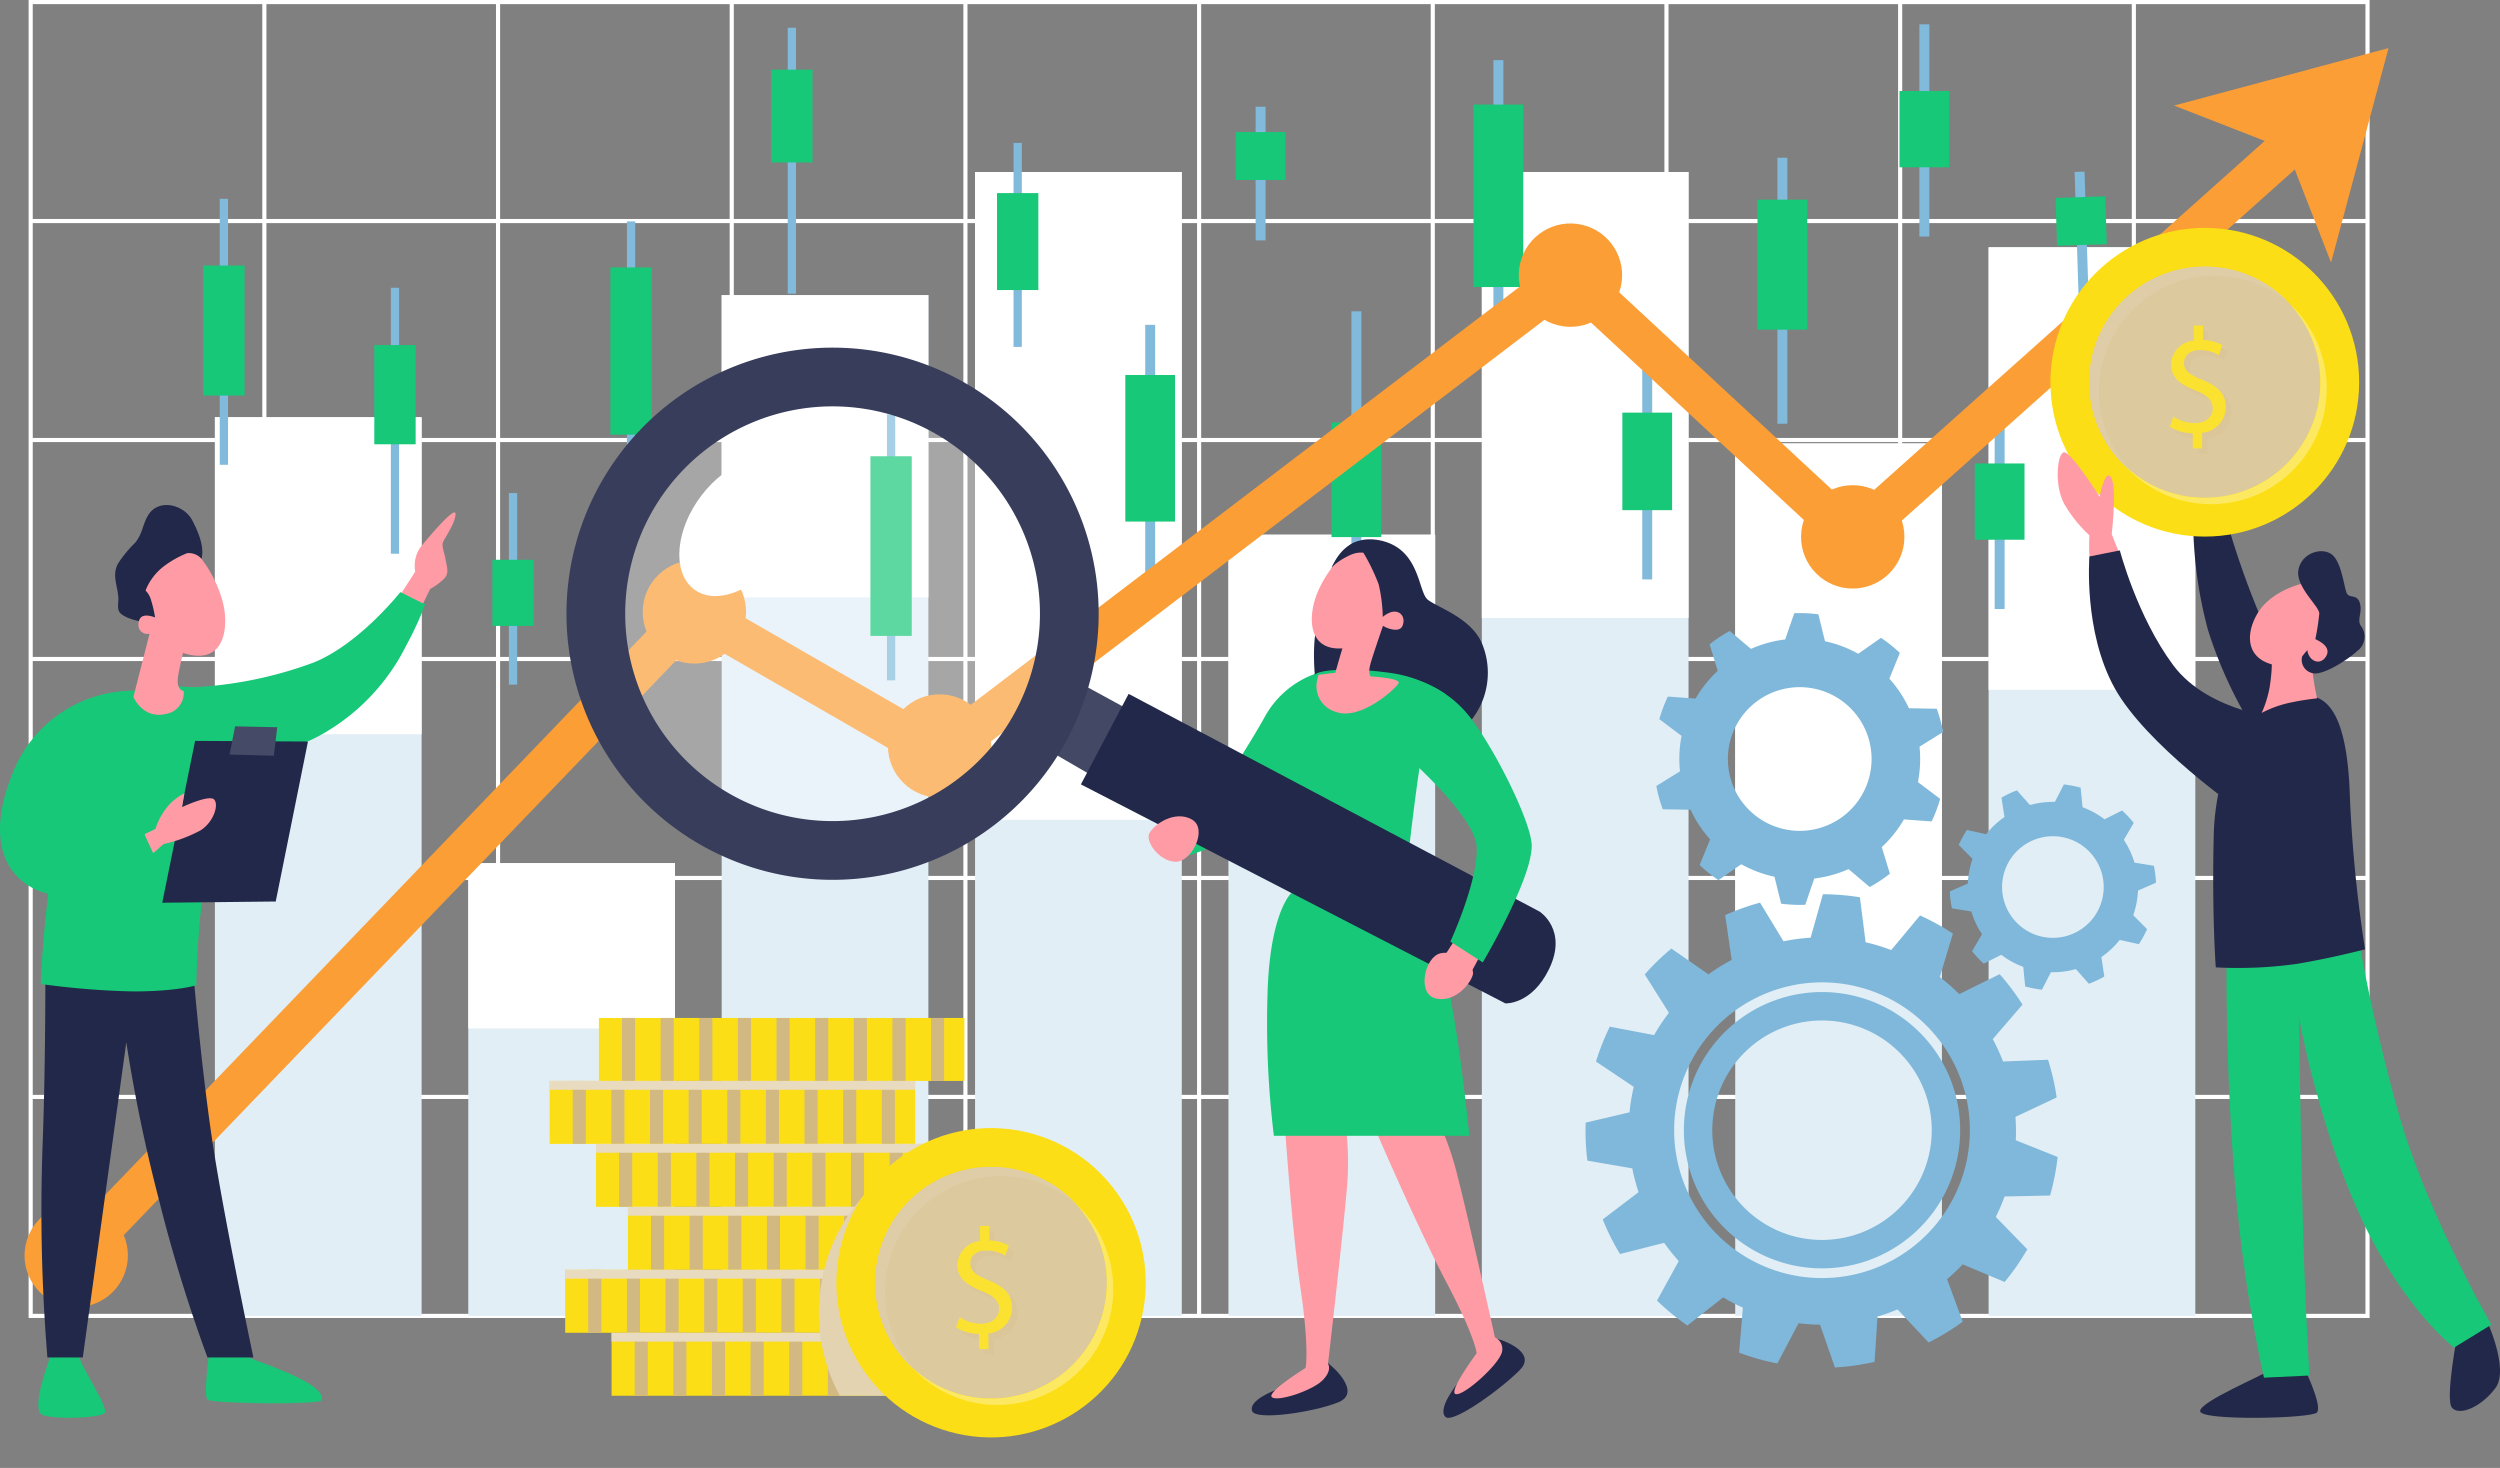 <svg xmlns="http://www.w3.org/2000/svg" width="359.693" height="211.201" viewBox="0 0 359.693 211.201">
  <rect x="0" y="0" width="359.693" height="211.201" fill="#808080" stroke="none"/>
  <g id="t3-i12-x" transform="translate(-73.992 2377.553)">
    <g id="Group_95152" data-name="Group 95152" transform="translate(78.108 -2377.553)">
      <g id="Group_95133" data-name="Group 95133">
        <g id="Group_95122" data-name="Group 95122">
          <g id="Group_95121" data-name="Group 95121">
            <path id="Path_137446" data-name="Path 137446" d="M418.582-2187.927H81.767v-189.626H418.582Zm-336.22-.595H417.987v-188.437H82.362Z" transform="translate(-81.767 2377.553)" fill="#fff"/>
          </g>
        </g>
        <g id="Group_95124" data-name="Group 95124" transform="translate(0.298 157.526)">
          <g id="Group_95123" data-name="Group 95123">
            <rect id="Rectangle_32287" data-name="Rectangle 32287" width="336.22" height="0.594" fill="#fff"/>
          </g>
        </g>
        <g id="Group_95126" data-name="Group 95126" transform="translate(0.298 126.021)">
          <g id="Group_95125" data-name="Group 95125">
            <rect id="Rectangle_32288" data-name="Rectangle 32288" width="336.22" height="0.594" fill="#fff"/>
          </g>
        </g>
        <g id="Group_95128" data-name="Group 95128" transform="translate(0.298 94.516)">
          <g id="Group_95127" data-name="Group 95127">
            <rect id="Rectangle_32289" data-name="Rectangle 32289" width="336.22" height="0.595" fill="#fff"/>
          </g>
        </g>
        <g id="Group_95130" data-name="Group 95130" transform="translate(0.298 63.01)">
          <g id="Group_95129" data-name="Group 95129">
            <rect id="Rectangle_32290" data-name="Rectangle 32290" width="336.22" height="0.595" fill="#fff"/>
          </g>
        </g>
        <g id="Group_95132" data-name="Group 95132" transform="translate(0.298 31.505)">
          <g id="Group_95131" data-name="Group 95131">
            <rect id="Rectangle_32291" data-name="Rectangle 32291" width="336.22" height="0.595" fill="#fff"/>
          </g>
        </g>
      </g>
      <g id="Group_95135" data-name="Group 95135" transform="translate(168.11 0.297)">
        <g id="Group_95134" data-name="Group 95134">
          <rect id="Rectangle_32292" data-name="Rectangle 32292" width="0.595" height="189.031" fill="#fff"/>
        </g>
      </g>
      <g id="Group_95137" data-name="Group 95137" transform="translate(134.488 0.297)">
        <g id="Group_95136" data-name="Group 95136">
          <rect id="Rectangle_32293" data-name="Rectangle 32293" width="0.595" height="189.031" fill="#fff"/>
        </g>
      </g>
      <g id="Group_95139" data-name="Group 95139" transform="translate(100.866 0.297)">
        <g id="Group_95138" data-name="Group 95138">
          <rect id="Rectangle_32294" data-name="Rectangle 32294" width="0.595" height="189.031" fill="#fff"/>
        </g>
      </g>
      <g id="Group_95141" data-name="Group 95141" transform="translate(67.244 0.297)">
        <g id="Group_95140" data-name="Group 95140">
          <rect id="Rectangle_32295" data-name="Rectangle 32295" width="0.595" height="189.031" fill="#fff"/>
        </g>
      </g>
      <g id="Group_95143" data-name="Group 95143" transform="translate(33.622 0.297)">
        <g id="Group_95142" data-name="Group 95142">
          <rect id="Rectangle_32296" data-name="Rectangle 32296" width="0.595" height="189.031" fill="#fff"/>
        </g>
      </g>
      <g id="Group_95145" data-name="Group 95145" transform="translate(268.976 0.297)">
        <g id="Group_95144" data-name="Group 95144">
          <rect id="Rectangle_32297" data-name="Rectangle 32297" width="0.594" height="189.031" fill="#fff"/>
        </g>
      </g>
      <g id="Group_95147" data-name="Group 95147" transform="translate(235.354 0.297)">
        <g id="Group_95146" data-name="Group 95146">
          <rect id="Rectangle_32298" data-name="Rectangle 32298" width="0.594" height="189.031" fill="#fff"/>
        </g>
      </g>
      <g id="Group_95149" data-name="Group 95149" transform="translate(201.732 0.297)">
        <g id="Group_95148" data-name="Group 95148">
          <rect id="Rectangle_32299" data-name="Rectangle 32299" width="0.594" height="189.031" fill="#fff"/>
        </g>
      </g>
      <g id="Group_95151" data-name="Group 95151" transform="translate(302.598 0.297)">
        <g id="Group_95150" data-name="Group 95150">
          <rect id="Rectangle_32300" data-name="Rectangle 32300" width="0.594" height="189.031" fill="#fff"/>
        </g>
      </g>
    </g>
    <g id="Group_95171" data-name="Group 95171" transform="translate(104.911 -2352.806)">
      <g id="Group_95161" data-name="Group 95161">
        <g id="Group_95153" data-name="Group 95153" transform="translate(0 35.279)">
          <rect id="Rectangle_32301" data-name="Rectangle 32301" width="29.741" height="129.303" fill="#e1eef6"/>
        </g>
        <g id="Group_95154" data-name="Group 95154" transform="translate(36.457 99.438)">
          <rect id="Rectangle_32302" data-name="Rectangle 32302" width="29.741" height="65.144" fill="#e1eef6"/>
        </g>
        <g id="Group_95155" data-name="Group 95155" transform="translate(72.913 17.722)">
          <rect id="Rectangle_32303" data-name="Rectangle 32303" width="29.741" height="146.86" fill="#e1eef6"/>
        </g>
        <g id="Group_95156" data-name="Group 95156" transform="translate(109.37)">
          <rect id="Rectangle_32304" data-name="Rectangle 32304" width="29.741" height="164.582" fill="#e1eef6"/>
        </g>
        <g id="Group_95157" data-name="Group 95157" transform="translate(145.826 52.181)">
          <rect id="Rectangle_32305" data-name="Rectangle 32305" width="29.741" height="112.401" transform="translate(0)" fill="#e1eef6"/>
        </g>
        <g id="Group_95158" data-name="Group 95158" transform="translate(182.283)">
          <rect id="Rectangle_32306" data-name="Rectangle 32306" width="29.741" height="164.582" fill="#e1eef6"/>
        </g>
        <g id="Group_95159" data-name="Group 95159" transform="translate(218.739 39.053)">
          <rect id="Rectangle_32307" data-name="Rectangle 32307" width="29.741" height="125.528" fill="#e1eef6"/>
        </g>
        <g id="Group_95160" data-name="Group 95160" transform="translate(255.196 10.83)">
          <rect id="Rectangle_32308" data-name="Rectangle 32308" width="29.741" height="153.752" fill="#e1eef6"/>
        </g>
      </g>
      <g id="Group_95170" data-name="Group 95170">
        <g id="Group_95162" data-name="Group 95162" transform="translate(0 35.279)">
          <rect id="Rectangle_32309" data-name="Rectangle 32309" width="29.741" height="45.617" fill="#fff"/>
        </g>
        <g id="Group_95163" data-name="Group 95163" transform="translate(36.457 99.438)">
          <rect id="Rectangle_32310" data-name="Rectangle 32310" width="29.741" height="23.793" fill="#fff"/>
        </g>
        <g id="Group_95164" data-name="Group 95164" transform="translate(72.913 17.722)">
          <rect id="Rectangle_32311" data-name="Rectangle 32311" width="29.741" height="43.484" fill="#fff"/>
        </g>
        <g id="Group_95165" data-name="Group 95165" transform="translate(109.37)">
          <rect id="Rectangle_32312" data-name="Rectangle 32312" width="29.741" height="93.203" fill="#fff"/>
        </g>
        <g id="Group_95166" data-name="Group 95166" transform="translate(145.826 52.181)">
          <rect id="Rectangle_32313" data-name="Rectangle 32313" width="29.741" height="31.669" transform="translate(0)" fill="#fff"/>
        </g>
        <g id="Group_95167" data-name="Group 95167" transform="translate(182.283)">
          <rect id="Rectangle_32314" data-name="Rectangle 32314" width="29.741" height="64.159" fill="#fff"/>
        </g>
        <g id="Group_95168" data-name="Group 95168" transform="translate(218.739 39.053)">
          <rect id="Rectangle_32315" data-name="Rectangle 32315" width="29.741" height="73.348" fill="#fff"/>
        </g>
        <g id="Group_95169" data-name="Group 95169" transform="translate(255.196 10.83)">
          <rect id="Rectangle_32316" data-name="Rectangle 32316" width="29.741" height="63.667" fill="#fff"/>
        </g>
      </g>
    </g>
    <g id="Group_95220" data-name="Group 95220" transform="translate(103.232 -2374.053)">
      <g id="Group_95174" data-name="Group 95174" transform="translate(0 25.106)">
        <g id="Group_95172" data-name="Group 95172" transform="translate(2.379)">
          <rect id="Rectangle_32317" data-name="Rectangle 32317" width="1.19" height="38.267" fill="#81badb"/>
        </g>
        <g id="Group_95173" data-name="Group 95173" transform="translate(0 9.596)">
          <rect id="Rectangle_32318" data-name="Rectangle 32318" width="5.948" height="18.706" fill="#17c878"/>
        </g>
      </g>
      <g id="Group_95177" data-name="Group 95177" transform="translate(41.597 67.441)">
        <g id="Group_95175" data-name="Group 95175" transform="translate(2.379)">
          <rect id="Rectangle_32319" data-name="Rectangle 32319" width="1.19" height="27.56" fill="#81badb"/>
        </g>
        <g id="Group_95176" data-name="Group 95176" transform="translate(0 9.596)">
          <rect id="Rectangle_32320" data-name="Rectangle 32320" width="5.948" height="9.517" fill="#17c878"/>
        </g>
      </g>
      <g id="Group_95180" data-name="Group 95180" transform="translate(58.58 28.357)">
        <g id="Group_95178" data-name="Group 95178" transform="translate(2.379)">
          <rect id="Rectangle_32321" data-name="Rectangle 32321" width="1.19" height="38.267" fill="#81badb"/>
        </g>
        <g id="Group_95179" data-name="Group 95179" transform="translate(0 6.622)">
          <rect id="Rectangle_32322" data-name="Rectangle 32322" width="5.948" height="24.06" fill="#17c878"/>
        </g>
      </g>
      <g id="Group_95183" data-name="Group 95183" transform="translate(81.717 0.492)">
        <g id="Group_95181" data-name="Group 95181" transform="translate(2.379)">
          <rect id="Rectangle_32323" data-name="Rectangle 32323" width="1.19" height="38.267" fill="#81badb"/>
        </g>
        <g id="Group_95182" data-name="Group 95182" transform="translate(0 6.027)">
          <rect id="Rectangle_32324" data-name="Rectangle 32324" width="5.948" height="13.352" fill="#17c878"/>
        </g>
      </g>
      <g id="Group_95186" data-name="Group 95186" transform="translate(95.993 56.119)">
        <g id="Group_95184" data-name="Group 95184" transform="translate(2.379)">
          <rect id="Rectangle_32325" data-name="Rectangle 32325" width="1.19" height="38.267" fill="#81badb"/>
        </g>
        <g id="Group_95185" data-name="Group 95185" transform="translate(0 6.027)">
          <rect id="Rectangle_32326" data-name="Rectangle 32326" width="5.948" height="25.845" fill="#17c878"/>
        </g>
      </g>
      <g id="Group_95189" data-name="Group 95189" transform="translate(114.207 17.066)">
        <g id="Group_95187" data-name="Group 95187" transform="translate(2.379)">
          <rect id="Rectangle_32327" data-name="Rectangle 32327" width="1.19" height="29.344" fill="#81badb"/>
        </g>
        <g id="Group_95188" data-name="Group 95188" transform="translate(0 7.217)">
          <rect id="Rectangle_32328" data-name="Rectangle 32328" width="5.948" height="13.947" fill="#17c878"/>
        </g>
      </g>
      <g id="Group_95192" data-name="Group 95192" transform="translate(132.667 43.238)">
        <g id="Group_95190" data-name="Group 95190" transform="translate(2.863)">
          <rect id="Rectangle_32329" data-name="Rectangle 32329" width="1.432" height="38.267" fill="#81badb"/>
        </g>
        <g id="Group_95191" data-name="Group 95191" transform="translate(0 7.217)">
          <rect id="Rectangle_32330" data-name="Rectangle 32330" width="7.158" height="21.086" fill="#17c878"/>
        </g>
      </g>
      <g id="Group_95195" data-name="Group 95195" transform="translate(148.553 11.856)">
        <g id="Group_95193" data-name="Group 95193" transform="translate(2.863)">
          <rect id="Rectangle_32331" data-name="Rectangle 32331" width="1.432" height="19.232" fill="#81badb"/>
        </g>
        <g id="Group_95194" data-name="Group 95194" transform="translate(0 3.648)">
          <rect id="Rectangle_32332" data-name="Rectangle 32332" width="7.158" height="6.892" fill="#17c878"/>
        </g>
      </g>
      <g id="Group_95198" data-name="Group 95198" transform="translate(266.505 21.191)">
        <g id="Group_95196" data-name="Group 95196" transform="translate(2.743)">
          <rect id="Rectangle_32333" data-name="Rectangle 32333" width="1.432" height="19.232" transform="matrix(0.999, -0.032, 0.032, 0.999, 0, 0.047)" fill="#81badb"/>
        </g>
        <g id="Group_95197" data-name="Group 95197" transform="translate(0 3.553)">
          <rect id="Rectangle_32334" data-name="Rectangle 32334" width="7.158" height="6.892" transform="matrix(0.999, -0.032, 0.032, 0.999, 0, 0.232)" fill="#17c878"/>
        </g>
      </g>
      <g id="Group_95201" data-name="Group 95201" transform="translate(24.614 37.905)">
        <g id="Group_95199" data-name="Group 95199" transform="translate(2.379)">
          <rect id="Rectangle_32335" data-name="Rectangle 32335" width="1.19" height="38.267" fill="#81badb"/>
        </g>
        <g id="Group_95200" data-name="Group 95200" transform="translate(0 8.242)">
          <rect id="Rectangle_32336" data-name="Rectangle 32336" width="5.948" height="14.276" fill="#17c878"/>
        </g>
      </g>
      <g id="Group_95204" data-name="Group 95204" transform="translate(162.336 41.29)">
        <g id="Group_95202" data-name="Group 95202" transform="translate(2.863)">
          <rect id="Rectangle_32337" data-name="Rectangle 32337" width="1.432" height="38.267" fill="#81badb"/>
        </g>
        <g id="Group_95203" data-name="Group 95203" transform="translate(0 15.996)">
          <rect id="Rectangle_32338" data-name="Rectangle 32338" width="7.158" height="16.491" fill="#17c878"/>
        </g>
      </g>
      <g id="Group_95207" data-name="Group 95207" transform="translate(182.765 5.148)">
        <g id="Group_95205" data-name="Group 95205" transform="translate(2.863)">
          <rect id="Rectangle_32339" data-name="Rectangle 32339" width="1.432" height="38.267" fill="#81badb"/>
        </g>
        <g id="Group_95206" data-name="Group 95206" transform="translate(0 6.397)">
          <rect id="Rectangle_32340" data-name="Rectangle 32340" width="7.158" height="26.254" fill="#17c878"/>
        </g>
      </g>
      <g id="Group_95210" data-name="Group 95210" transform="translate(204.179 47.545)">
        <g id="Group_95208" data-name="Group 95208" transform="translate(2.863)">
          <rect id="Rectangle_32341" data-name="Rectangle 32341" width="1.432" height="32.319" fill="#81badb"/>
        </g>
        <g id="Group_95209" data-name="Group 95209" transform="translate(0 8.324)">
          <rect id="Rectangle_32342" data-name="Rectangle 32342" width="7.158" height="14.03" fill="#17c878"/>
        </g>
      </g>
      <g id="Group_95213" data-name="Group 95213" transform="translate(223.624 19.198)">
        <g id="Group_95211" data-name="Group 95211" transform="translate(2.863)">
          <rect id="Rectangle_32343" data-name="Rectangle 32343" width="1.432" height="38.267" fill="#81badb"/>
        </g>
        <g id="Group_95212" data-name="Group 95212" transform="translate(0 6.027)">
          <rect id="Rectangle_32344" data-name="Rectangle 32344" width="7.158" height="18.706" fill="#17c878"/>
        </g>
      </g>
      <g id="Group_95216" data-name="Group 95216" transform="translate(244.053 0)">
        <g id="Group_95214" data-name="Group 95214" transform="translate(2.863)">
          <rect id="Rectangle_32345" data-name="Rectangle 32345" width="1.432" height="30.534" fill="#81badb"/>
        </g>
        <g id="Group_95215" data-name="Group 95215" transform="translate(0 9.596)">
          <rect id="Rectangle_32346" data-name="Rectangle 32346" width="7.158" height="10.973" fill="#17c878"/>
        </g>
      </g>
      <g id="Group_95219" data-name="Group 95219" transform="translate(254.883 53.586)">
        <g id="Group_95217" data-name="Group 95217" transform="translate(2.863)">
          <rect id="Rectangle_32347" data-name="Rectangle 32347" width="1.432" height="30.534" fill="#81badb"/>
        </g>
        <g id="Group_95218" data-name="Group 95218" transform="translate(0 9.596)">
          <rect id="Rectangle_32348" data-name="Rectangle 32348" width="7.158" height="10.973" fill="#17c878"/>
        </g>
      </g>
    </g>
    <g id="Group_95235" data-name="Group 95235" transform="translate(75.686 -2370.634)">
      <g id="Group_95222" data-name="Group 95222" transform="translate(7.045 10.359)">
        <g id="Group_95221" data-name="Group 95221">
          <path id="Path_137447" data-name="Path 137447" d="M94.791-2179.5l-4.289-4.122,90.549-94.225,35.746,20.6,90.995-69.317,40.543,37.6,62.633-55.956,3.963,4.436-66.67,59.563-40.845-37.88-90.161,68.682-35.141-20.254Z" transform="translate(-90.502 2344.911)" fill="#fb9e36"/>
        </g>
      </g>
      <g id="Group_95224" data-name="Group 95224" transform="translate(0 164.442)">
        <g id="Group_95223" data-name="Group 95223">
          <circle id="Ellipse_4225" data-name="Ellipse 4225" cx="7.435" cy="7.435" r="7.435" transform="matrix(0.29, -0.957, 0.957, 0.29, 0, 14.233)" fill="#fb9e36"/>
        </g>
      </g>
      <g id="Group_95226" data-name="Group 95226" transform="translate(87.699 70.615)">
        <g id="Group_95225" data-name="Group 95225">
          <circle id="Ellipse_4226" data-name="Ellipse 4226" cx="7.435" cy="7.435" r="7.435" transform="matrix(0.717, -0.697, 0.697, 0.717, 0, 10.359)" fill="#fb9e36"/>
        </g>
      </g>
      <g id="Group_95228" data-name="Group 95228" transform="translate(123.019 89.937)">
        <g id="Group_95227" data-name="Group 95227">
          <circle id="Ellipse_4227" data-name="Ellipse 4227" cx="7.435" cy="7.435" r="7.435" transform="translate(0 9.569) rotate(-40.05)" fill="#fb9e36"/>
        </g>
      </g>
      <g id="Group_95230" data-name="Group 95230" transform="translate(215.306 23.715)">
        <g id="Group_95229" data-name="Group 95229">
          <circle id="Ellipse_4228" data-name="Ellipse 4228" cx="7.435" cy="7.435" r="7.435" transform="translate(0 14.468) rotate(-76.636)" fill="#fb9e36"/>
        </g>
      </g>
      <g id="Group_95232" data-name="Group 95232" transform="translate(254.356 59.811)">
        <g id="Group_95231" data-name="Group 95231">
          <circle id="Ellipse_4229" data-name="Ellipse 4229" cx="7.435" cy="7.435" r="7.435" transform="translate(0 10.515) rotate(-45)" fill="#fb9e36"/>
        </g>
      </g>
      <g id="Group_95234" data-name="Group 95234" transform="translate(311.104)">
        <g id="Group_95233" data-name="Group 95233">
          <path id="Path_137448" data-name="Path 137448" d="M695.79-2364.481l-15.428,4.134-15.428,4.134,16.25,6.338,6.338,16.25,4.134-15.428Z" transform="translate(-664.934 2364.481)" fill="#fb9e36"/>
        </g>
      </g>
    </g>
    <g id="Group_95239" data-name="Group 95239" transform="translate(302.115 -2248.889)">
      <g id="Group_95236" data-name="Group 95236" transform="translate(14.241 14.165)">
        <circle id="Ellipse_4230" data-name="Ellipse 4230" cx="14.837" cy="14.837" r="14.837" transform="translate(0 26.779) rotate(-64.476)" fill="none"/>
      </g>
      <g id="Group_95237" data-name="Group 95237" transform="translate(14.14 14.064)">
        <path id="Path_137449" data-name="Path 137449" d="M544.85-2106.739a19.878,19.878,0,0,0-12,25.421,19.878,19.878,0,0,0,25.422,12,19.878,19.878,0,0,0,12-25.422A19.878,19.878,0,0,0,544.85-2106.739Zm12.038,33.573a15.787,15.787,0,0,1-20.19-9.532,15.788,15.788,0,0,1,9.533-20.19,15.788,15.788,0,0,1,20.19,9.532A15.788,15.788,0,0,1,556.889-2073.166Z" transform="translate(-531.676 2107.911)" fill="#7fb8da"/>
      </g>
      <g id="Group_95238" data-name="Group 95238" transform="translate(0 0)">
        <path id="Path_137450" data-name="Path 137450" d="M571.8-2091.138a34.061,34.061,0,0,0,1.087-5.545l-6.025-2.407a27.661,27.661,0,0,0-.043-3.363l5.93-2.793a34.1,34.1,0,0,0-1.246-5.426l-6.474.251a28.068,28.068,0,0,0-1.476-3.219l4.278-4.961a33.828,33.828,0,0,0-3.284-4.382l-5.815,2.865a27.749,27.749,0,0,0-2.8-2.446l1.887-6.259a34.317,34.317,0,0,0-4.728-2.61l-4.147,4.982a27.94,27.94,0,0,0-3.685-1.123l-.821-6.473a33.868,33.868,0,0,0-5.327-.436l-1.766,6.251a27.6,27.6,0,0,0-3.9.518l-3.373-5.565q-1.276.349-2.542.8t-2.473,1l.931,6.441a27.585,27.585,0,0,0-3.337,2.075l-5.336-3.705a33.8,33.8,0,0,0-3.836,3.722l3.479,5.519a27.879,27.879,0,0,0-2.132,3.209l-6.368-1.212a34.266,34.266,0,0,0-1.993,5.02l5.435,3.635a27.818,27.818,0,0,0-.608,3.667l-6.31,1.483a33.737,33.737,0,0,0,.249,5.47l6.456,1.112a27.972,27.972,0,0,0,.906,3.423l-5.159,3.92a34.112,34.112,0,0,0,2.486,4.981l6.353-1.611a27.74,27.74,0,0,0,2.1,2.624l-3.123,5.687a34.054,34.054,0,0,0,4.363,3.591l5.148-4.055a27.958,27.958,0,0,0,2.84,1.476l-.541,6.477a34.168,34.168,0,0,0,5.5,1.556l3.048-5.788a27.685,27.685,0,0,0,3.091.209l2.145,6.151a33.866,33.866,0,0,0,5.7-.8l.43-6.518q.728-.218,1.452-.476t1.424-.556l4.474,4.76a33.876,33.876,0,0,0,4.905-3l-2.252-6.113a27.772,27.772,0,0,0,2.254-2.126l6.032,2.532a34.176,34.176,0,0,0,3.259-4.7l-4.533-4.658A28.028,28.028,0,0,0,565.25-2091Zm-25.634,10.63a21.274,21.274,0,0,1-27.205-12.844,21.273,21.273,0,0,1,12.845-27.205,21.273,21.273,0,0,1,27.205,12.845A21.273,21.273,0,0,1,546.167-2080.508Z" transform="translate(-504.963 2134.481)" fill="#7fb8da"/>
      </g>
    </g>
    <g id="Group_95240" data-name="Group 95240" transform="translate(354.527 -2264.69)">
      <path id="Path_137451" data-name="Path 137451" d="M629.9-2154.778a12.312,12.312,0,0,0-.888-1.578l1.432-2.438a14.643,14.643,0,0,0-1.679-1.791l-2.524,1.272a12.286,12.286,0,0,0-3.165-1.74l-.275-2.813a14.864,14.864,0,0,0-2.412-.464l-1.294,2.512a12.151,12.151,0,0,0-3.585.451l-1.874-2.113c-.381.142-.759.3-1.133.477s-.738.366-1.09.568l.429,2.792a12.153,12.153,0,0,0-2.637,2.471l-2.759-.608a14.857,14.857,0,0,0-1.183,2.153l1.989,2.007a12.28,12.28,0,0,0-.682,3.548l-2.592,1.131a14.722,14.722,0,0,0,.307,2.436l2.79.455a12.4,12.4,0,0,0,.648,1.692,12.345,12.345,0,0,0,.888,1.579l-1.432,2.438a14.683,14.683,0,0,0,1.679,1.792l2.524-1.272a12.317,12.317,0,0,0,3.165,1.741l.275,2.813a14.906,14.906,0,0,0,2.412.464l1.294-2.512a12.127,12.127,0,0,0,3.585-.451l1.874,2.113q.571-.213,1.133-.476t1.09-.569l-.429-2.792a12.158,12.158,0,0,0,2.637-2.471l2.759.608a14.85,14.85,0,0,0,1.183-2.153l-1.989-2.007a12.3,12.3,0,0,0,.682-3.548l2.591-1.13a14.71,14.71,0,0,0-.306-2.436l-2.79-.455A12.4,12.4,0,0,0,629.9-2154.778Zm-7.982,11.825a7.31,7.31,0,0,1-9.724-3.51,7.31,7.31,0,0,1,3.509-9.724,7.31,7.31,0,0,1,9.724,3.509A7.311,7.311,0,0,1,621.922-2142.953Z" transform="translate(-603.981 2164.331)" fill="#7fb8da"/>
    </g>
    <g id="Group_95241" data-name="Group 95241" transform="translate(312.303 -2289.337)">
      <path id="Path_137452" data-name="Path 137452" d="M562.147-2189.123a17.439,17.439,0,0,0-.073-2.561l3.4-2.107a20.775,20.775,0,0,0-.922-3.348l-4-.07a17.367,17.367,0,0,0-2.816-4.262l1.509-3.7a21.056,21.056,0,0,0-2.713-2.169l-3.273,2.292a17.2,17.2,0,0,0-4.783-1.8l-.954-3.878q-.856-.109-1.733-.151c-.584-.026-1.164-.027-1.739-.006l-1.3,3.776a17.194,17.194,0,0,0-4.926,1.356l-3.053-2.577a21.026,21.026,0,0,0-2.9,1.916l1.168,3.822a17.37,17.37,0,0,0-3.189,3.991l-3.987-.291a20.886,20.886,0,0,0-1.22,3.25l3.193,2.406a17.438,17.438,0,0,0-.3,2.543,17.5,17.5,0,0,0,.073,2.56l-3.4,2.108a20.836,20.836,0,0,0,.922,3.347l4,.07a17.364,17.364,0,0,0,2.815,4.262l-1.509,3.7a21.115,21.115,0,0,0,2.713,2.169l3.273-2.292a17.21,17.21,0,0,0,4.784,1.8l.955,3.878q.855.109,1.732.15c.584.027,1.164.028,1.739.006l1.3-3.776a17.2,17.2,0,0,0,4.926-1.357l3.053,2.578a21.089,21.089,0,0,0,2.9-1.916l-1.168-3.822a17.407,17.407,0,0,0,3.189-3.991l3.987.291a20.794,20.794,0,0,0,1.22-3.25l-3.193-2.406A17.441,17.441,0,0,0,562.147-2189.123Zm-17.773,9.544a10.337,10.337,0,0,1-9.86-10.793,10.337,10.337,0,0,1,10.793-9.86,10.337,10.337,0,0,1,9.86,10.793A10.338,10.338,0,0,1,544.374-2179.578Z" transform="translate(-524.21 2210.894)" fill="#7fb8da"/>
    </g>
    <g id="Group_95330" data-name="Group 95330" transform="translate(153.072 -2231.091)">
      <g id="Group_95318" data-name="Group 95318" transform="translate(0 0)">
        <g id="Group_95252" data-name="Group 95252" transform="translate(7.088)">
          <g id="Group_95242" data-name="Group 95242" transform="translate(0 0)">
            <rect id="Rectangle_32349" data-name="Rectangle 32349" width="52.587" height="9.059" fill="#fcde16"/>
          </g>
          <g id="Group_95243" data-name="Group 95243" transform="translate(3.321 0)" style="mix-blend-mode: multiply;isolation: isolate">
            <rect id="Rectangle_32350" data-name="Rectangle 32350" width="1.887" height="9.059" fill="#d2b982"/>
          </g>
          <g id="Group_95244" data-name="Group 95244" transform="translate(8.88 0)" style="mix-blend-mode: multiply;isolation: isolate">
            <rect id="Rectangle_32351" data-name="Rectangle 32351" width="1.887" height="9.059" fill="#d2b982"/>
          </g>
          <g id="Group_95245" data-name="Group 95245" transform="translate(14.438 0)" style="mix-blend-mode: multiply;isolation: isolate">
            <rect id="Rectangle_32352" data-name="Rectangle 32352" width="1.887" height="9.059" fill="#d2b982"/>
          </g>
          <g id="Group_95246" data-name="Group 95246" transform="translate(19.997 0)" style="mix-blend-mode: multiply;isolation: isolate">
            <rect id="Rectangle_32353" data-name="Rectangle 32353" width="1.887" height="9.059" fill="#d2b982"/>
          </g>
          <g id="Group_95247" data-name="Group 95247" transform="translate(25.555 0)" style="mix-blend-mode: multiply;isolation: isolate">
            <rect id="Rectangle_32354" data-name="Rectangle 32354" width="1.887" height="9.059" fill="#d2b982"/>
          </g>
          <g id="Group_95248" data-name="Group 95248" transform="translate(31.114)" style="mix-blend-mode: multiply;isolation: isolate">
            <rect id="Rectangle_32355" data-name="Rectangle 32355" width="1.887" height="9.059" fill="#d2b982"/>
          </g>
          <g id="Group_95249" data-name="Group 95249" transform="translate(36.673)" style="mix-blend-mode: multiply;isolation: isolate">
            <rect id="Rectangle_32356" data-name="Rectangle 32356" width="1.887" height="9.059" fill="#d2b982"/>
          </g>
          <g id="Group_95250" data-name="Group 95250" transform="translate(42.232)" style="mix-blend-mode: multiply;isolation: isolate">
            <rect id="Rectangle_32357" data-name="Rectangle 32357" width="1.887" height="9.059" fill="#d2b982"/>
          </g>
          <g id="Group_95251" data-name="Group 95251" transform="translate(47.79)" style="mix-blend-mode: multiply;isolation: isolate">
            <rect id="Rectangle_32358" data-name="Rectangle 32358" width="1.887" height="9.059" fill="#d2b982"/>
          </g>
        </g>
        <g id="Group_95265" data-name="Group 95265" transform="translate(0 9.058)">
          <g id="Group_95263" data-name="Group 95263">
            <g id="Group_95253" data-name="Group 95253" transform="translate(0 0)">
              <rect id="Rectangle_32359" data-name="Rectangle 32359" width="52.587" height="9.059" fill="#fcde16"/>
            </g>
            <g id="Group_95254" data-name="Group 95254" transform="translate(3.321 0)" style="mix-blend-mode: multiply;isolation: isolate">
              <rect id="Rectangle_32360" data-name="Rectangle 32360" width="1.887" height="9.059" fill="#d2b982"/>
            </g>
            <g id="Group_95255" data-name="Group 95255" transform="translate(8.88 0)" style="mix-blend-mode: multiply;isolation: isolate">
              <rect id="Rectangle_32361" data-name="Rectangle 32361" width="1.887" height="9.059" fill="#d2b982"/>
            </g>
            <g id="Group_95256" data-name="Group 95256" transform="translate(14.438 0)" style="mix-blend-mode: multiply;isolation: isolate">
              <rect id="Rectangle_32362" data-name="Rectangle 32362" width="1.887" height="9.059" fill="#d2b982"/>
            </g>
            <g id="Group_95257" data-name="Group 95257" transform="translate(19.997 0)" style="mix-blend-mode: multiply;isolation: isolate">
              <rect id="Rectangle_32363" data-name="Rectangle 32363" width="1.887" height="9.059" fill="#d2b982"/>
            </g>
            <g id="Group_95258" data-name="Group 95258" transform="translate(25.555 0)" style="mix-blend-mode: multiply;isolation: isolate">
              <rect id="Rectangle_32364" data-name="Rectangle 32364" width="1.887" height="9.059" fill="#d2b982"/>
            </g>
            <g id="Group_95259" data-name="Group 95259" transform="translate(31.114 0)" style="mix-blend-mode: multiply;isolation: isolate">
              <rect id="Rectangle_32365" data-name="Rectangle 32365" width="1.887" height="9.059" fill="#d2b982"/>
            </g>
            <g id="Group_95260" data-name="Group 95260" transform="translate(36.673 0)" style="mix-blend-mode: multiply;isolation: isolate">
              <rect id="Rectangle_32366" data-name="Rectangle 32366" width="1.887" height="9.059" fill="#d2b982"/>
            </g>
            <g id="Group_95261" data-name="Group 95261" transform="translate(42.231)" style="mix-blend-mode: multiply;isolation: isolate">
              <rect id="Rectangle_32367" data-name="Rectangle 32367" width="1.887" height="9.059" fill="#d2b982"/>
            </g>
            <g id="Group_95262" data-name="Group 95262" transform="translate(47.79 0)" style="mix-blend-mode: multiply;isolation: isolate">
              <rect id="Rectangle_32368" data-name="Rectangle 32368" width="1.887" height="9.059" fill="#d2b982"/>
            </g>
          </g>
          <g id="Group_95264" data-name="Group 95264" transform="translate(0 0)" style="mix-blend-mode: multiply;isolation: isolate">
            <rect id="Rectangle_32369" data-name="Rectangle 32369" width="52.587" height="1.273" fill="#e8dbbf"/>
          </g>
        </g>
        <g id="Group_95278" data-name="Group 95278" transform="translate(6.676 18.117)">
          <g id="Group_95276" data-name="Group 95276">
            <g id="Group_95266" data-name="Group 95266" transform="translate(0 0)">
              <rect id="Rectangle_32370" data-name="Rectangle 32370" width="52.587" height="9.059" fill="#fcde16"/>
            </g>
            <g id="Group_95267" data-name="Group 95267" transform="translate(3.321 0)" style="mix-blend-mode: multiply;isolation: isolate">
              <rect id="Rectangle_32371" data-name="Rectangle 32371" width="1.887" height="9.059" fill="#d2b982"/>
            </g>
            <g id="Group_95268" data-name="Group 95268" transform="translate(8.88 0)" style="mix-blend-mode: multiply;isolation: isolate">
              <rect id="Rectangle_32372" data-name="Rectangle 32372" width="1.887" height="9.059" fill="#d2b982"/>
            </g>
            <g id="Group_95269" data-name="Group 95269" transform="translate(14.438 0)" style="mix-blend-mode: multiply;isolation: isolate">
              <rect id="Rectangle_32373" data-name="Rectangle 32373" width="1.887" height="9.059" fill="#d2b982"/>
            </g>
            <g id="Group_95270" data-name="Group 95270" transform="translate(19.997 0)" style="mix-blend-mode: multiply;isolation: isolate">
              <rect id="Rectangle_32374" data-name="Rectangle 32374" width="1.887" height="9.059" fill="#d2b982"/>
            </g>
            <g id="Group_95271" data-name="Group 95271" transform="translate(25.555)" style="mix-blend-mode: multiply;isolation: isolate">
              <rect id="Rectangle_32375" data-name="Rectangle 32375" width="1.887" height="9.059" fill="#d2b982"/>
            </g>
            <g id="Group_95272" data-name="Group 95272" transform="translate(31.114)" style="mix-blend-mode: multiply;isolation: isolate">
              <rect id="Rectangle_32376" data-name="Rectangle 32376" width="1.887" height="9.059" fill="#d2b982"/>
            </g>
            <g id="Group_95273" data-name="Group 95273" transform="translate(36.673)" style="mix-blend-mode: multiply;isolation: isolate">
              <rect id="Rectangle_32377" data-name="Rectangle 32377" width="1.887" height="9.059" fill="#d2b982"/>
            </g>
            <g id="Group_95274" data-name="Group 95274" transform="translate(42.231)" style="mix-blend-mode: multiply;isolation: isolate">
              <rect id="Rectangle_32378" data-name="Rectangle 32378" width="1.887" height="9.059" fill="#d2b982"/>
            </g>
            <g id="Group_95275" data-name="Group 95275" transform="translate(47.79)" style="mix-blend-mode: multiply;isolation: isolate">
              <rect id="Rectangle_32379" data-name="Rectangle 32379" width="1.887" height="9.059" fill="#d2b982"/>
            </g>
          </g>
          <g id="Group_95277" data-name="Group 95277" transform="translate(0 0)" style="mix-blend-mode: multiply;isolation: isolate">
            <rect id="Rectangle_32380" data-name="Rectangle 32380" width="52.587" height="1.273" fill="#e8dbbf"/>
          </g>
        </g>
        <g id="Group_95291" data-name="Group 95291" transform="translate(11.264 27.176)">
          <g id="Group_95289" data-name="Group 95289">
            <g id="Group_95279" data-name="Group 95279" transform="translate(0 0)">
              <rect id="Rectangle_32381" data-name="Rectangle 32381" width="52.587" height="9.059" fill="#fcde16"/>
            </g>
            <g id="Group_95280" data-name="Group 95280" transform="translate(3.321 0)" style="mix-blend-mode: multiply;isolation: isolate">
              <rect id="Rectangle_32382" data-name="Rectangle 32382" width="1.887" height="9.059" fill="#d2b982"/>
            </g>
            <g id="Group_95281" data-name="Group 95281" transform="translate(8.88 0)" style="mix-blend-mode: multiply;isolation: isolate">
              <rect id="Rectangle_32383" data-name="Rectangle 32383" width="1.887" height="9.059" fill="#d2b982"/>
            </g>
            <g id="Group_95282" data-name="Group 95282" transform="translate(14.438 0)" style="mix-blend-mode: multiply;isolation: isolate">
              <rect id="Rectangle_32384" data-name="Rectangle 32384" width="1.887" height="9.059" fill="#d2b982"/>
            </g>
            <g id="Group_95283" data-name="Group 95283" transform="translate(19.997 0)" style="mix-blend-mode: multiply;isolation: isolate">
              <rect id="Rectangle_32385" data-name="Rectangle 32385" width="1.887" height="9.059" fill="#d2b982"/>
            </g>
            <g id="Group_95284" data-name="Group 95284" transform="translate(25.555 0)" style="mix-blend-mode: multiply;isolation: isolate">
              <rect id="Rectangle_32386" data-name="Rectangle 32386" width="1.887" height="9.059" fill="#d2b982"/>
            </g>
            <g id="Group_95285" data-name="Group 95285" transform="translate(31.114)" style="mix-blend-mode: multiply;isolation: isolate">
              <rect id="Rectangle_32387" data-name="Rectangle 32387" width="1.887" height="9.059" fill="#d2b982"/>
            </g>
            <g id="Group_95286" data-name="Group 95286" transform="translate(36.673)" style="mix-blend-mode: multiply;isolation: isolate">
              <rect id="Rectangle_32388" data-name="Rectangle 32388" width="1.887" height="9.059" fill="#d2b982"/>
            </g>
            <g id="Group_95287" data-name="Group 95287" transform="translate(42.232)" style="mix-blend-mode: multiply;isolation: isolate">
              <rect id="Rectangle_32389" data-name="Rectangle 32389" width="1.887" height="9.059" fill="#d2b982"/>
            </g>
            <g id="Group_95288" data-name="Group 95288" transform="translate(47.79)" style="mix-blend-mode: multiply;isolation: isolate">
              <rect id="Rectangle_32390" data-name="Rectangle 32390" width="1.887" height="9.059" fill="#d2b982"/>
            </g>
          </g>
          <g id="Group_95290" data-name="Group 95290" transform="translate(0 0)" style="mix-blend-mode: multiply;isolation: isolate">
            <rect id="Rectangle_32391" data-name="Rectangle 32391" width="52.587" height="1.273" fill="#e8dbbf"/>
          </g>
        </g>
        <g id="Group_95304" data-name="Group 95304" transform="translate(2.235 36.234)">
          <g id="Group_95302" data-name="Group 95302">
            <g id="Group_95292" data-name="Group 95292" transform="translate(0 0)">
              <rect id="Rectangle_32392" data-name="Rectangle 32392" width="52.587" height="9.059" fill="#fcde16"/>
            </g>
            <g id="Group_95293" data-name="Group 95293" transform="translate(3.321 0)" style="mix-blend-mode: multiply;isolation: isolate">
              <rect id="Rectangle_32393" data-name="Rectangle 32393" width="1.887" height="9.059" fill="#d2b982"/>
            </g>
            <g id="Group_95294" data-name="Group 95294" transform="translate(8.88 0)" style="mix-blend-mode: multiply;isolation: isolate">
              <rect id="Rectangle_32394" data-name="Rectangle 32394" width="1.887" height="9.059" fill="#d2b982"/>
            </g>
            <g id="Group_95295" data-name="Group 95295" transform="translate(14.438 0)" style="mix-blend-mode: multiply;isolation: isolate">
              <rect id="Rectangle_32395" data-name="Rectangle 32395" width="1.887" height="9.059" fill="#d2b982"/>
            </g>
            <g id="Group_95296" data-name="Group 95296" transform="translate(19.997 0)" style="mix-blend-mode: multiply;isolation: isolate">
              <rect id="Rectangle_32396" data-name="Rectangle 32396" width="1.887" height="9.059" fill="#d2b982"/>
            </g>
            <g id="Group_95297" data-name="Group 95297" transform="translate(25.555 0)" style="mix-blend-mode: multiply;isolation: isolate">
              <rect id="Rectangle_32397" data-name="Rectangle 32397" width="1.887" height="9.059" fill="#d2b982"/>
            </g>
            <g id="Group_95298" data-name="Group 95298" transform="translate(31.114 0)" style="mix-blend-mode: multiply;isolation: isolate">
              <rect id="Rectangle_32398" data-name="Rectangle 32398" width="1.887" height="9.059" fill="#d2b982"/>
            </g>
            <g id="Group_95299" data-name="Group 95299" transform="translate(36.673)" style="mix-blend-mode: multiply;isolation: isolate">
              <rect id="Rectangle_32399" data-name="Rectangle 32399" width="1.887" height="9.059" fill="#d2b982"/>
            </g>
            <g id="Group_95300" data-name="Group 95300" transform="translate(42.232)" style="mix-blend-mode: multiply;isolation: isolate">
              <rect id="Rectangle_32400" data-name="Rectangle 32400" width="1.887" height="9.059" fill="#d2b982"/>
            </g>
            <g id="Group_95301" data-name="Group 95301" transform="translate(47.79)" style="mix-blend-mode: multiply;isolation: isolate">
              <rect id="Rectangle_32401" data-name="Rectangle 32401" width="1.887" height="9.059" fill="#d2b982"/>
            </g>
          </g>
          <g id="Group_95303" data-name="Group 95303" transform="translate(0 0)" style="mix-blend-mode: multiply;isolation: isolate">
            <rect id="Rectangle_32402" data-name="Rectangle 32402" width="52.587" height="1.273" fill="#e8dbbf"/>
          </g>
        </g>
        <g id="Group_95317" data-name="Group 95317" transform="translate(8.911 45.293)">
          <g id="Group_95315" data-name="Group 95315">
            <g id="Group_95305" data-name="Group 95305" transform="translate(0 0)">
              <rect id="Rectangle_32403" data-name="Rectangle 32403" width="52.587" height="9.059" fill="#fcde16"/>
            </g>
            <g id="Group_95306" data-name="Group 95306" transform="translate(3.321 0)" style="mix-blend-mode: multiply;isolation: isolate">
              <rect id="Rectangle_32404" data-name="Rectangle 32404" width="1.887" height="9.059" fill="#d2b982"/>
            </g>
            <g id="Group_95307" data-name="Group 95307" transform="translate(8.88 0)" style="mix-blend-mode: multiply;isolation: isolate">
              <rect id="Rectangle_32405" data-name="Rectangle 32405" width="1.887" height="9.059" fill="#d2b982"/>
            </g>
            <g id="Group_95308" data-name="Group 95308" transform="translate(14.438 0)" style="mix-blend-mode: multiply;isolation: isolate">
              <rect id="Rectangle_32406" data-name="Rectangle 32406" width="1.887" height="9.059" fill="#d2b982"/>
            </g>
            <g id="Group_95309" data-name="Group 95309" transform="translate(19.997 0)" style="mix-blend-mode: multiply;isolation: isolate">
              <rect id="Rectangle_32407" data-name="Rectangle 32407" width="1.887" height="9.059" fill="#d2b982"/>
            </g>
            <g id="Group_95310" data-name="Group 95310" transform="translate(25.556 0)" style="mix-blend-mode: multiply;isolation: isolate">
              <rect id="Rectangle_32408" data-name="Rectangle 32408" width="1.887" height="9.059" fill="#d2b982"/>
            </g>
            <g id="Group_95311" data-name="Group 95311" transform="translate(31.114 0)" style="mix-blend-mode: multiply;isolation: isolate">
              <rect id="Rectangle_32409" data-name="Rectangle 32409" width="1.887" height="9.059" fill="#d2b982"/>
            </g>
            <g id="Group_95312" data-name="Group 95312" transform="translate(36.673)" style="mix-blend-mode: multiply;isolation: isolate">
              <rect id="Rectangle_32410" data-name="Rectangle 32410" width="1.887" height="9.059" fill="#d2b982"/>
            </g>
            <g id="Group_95313" data-name="Group 95313" transform="translate(42.232)" style="mix-blend-mode: multiply;isolation: isolate">
              <rect id="Rectangle_32411" data-name="Rectangle 32411" width="1.887" height="9.059" fill="#d2b982"/>
            </g>
            <g id="Group_95314" data-name="Group 95314" transform="translate(47.79)" style="mix-blend-mode: multiply;isolation: isolate">
              <rect id="Rectangle_32412" data-name="Rectangle 32412" width="1.887" height="9.059" fill="#d2b982"/>
            </g>
          </g>
          <g id="Group_95316" data-name="Group 95316" transform="translate(0 0)" style="mix-blend-mode: multiply;isolation: isolate">
            <rect id="Rectangle_32413" data-name="Rectangle 32413" width="52.587" height="1.273" fill="#e8dbbf"/>
          </g>
        </g>
      </g>
      <g id="Group_95319" data-name="Group 95319" transform="translate(38.735 18.381)" style="mix-blend-mode: multiply;isolation: isolate">
        <path id="Path_137453" data-name="Path 137453" d="M318.776-2057.336H317.1v-8.8c-11.533,1.258-20.528,11.528-20.528,24.014a25.024,25.024,0,0,0,3.011,11.957h19.752v-9.059h-6.676v-9.058h9.029v-9.059Z" transform="translate(-296.569 2066.131)" fill="#e3d3b1"/>
      </g>
      <g id="Group_95329" data-name="Group 95329" transform="translate(36.87 11.454)">
        <g id="Group_95325" data-name="Group 95325">
          <g id="Group_95324" data-name="Group 95324">
            <g id="Group_95320" data-name="Group 95320">
              <circle id="Ellipse_4231" data-name="Ellipse 4231" cx="22.252" cy="22.252" r="22.252" transform="translate(0 43.39) rotate(-77.154)" fill="#fcde16"/>
            </g>
            <g id="Group_95321" data-name="Group 95321" transform="translate(9.979 9.979)" style="mix-blend-mode: multiply;isolation: isolate">
              <circle id="Ellipse_4232" data-name="Ellipse 4232" cx="16.664" cy="16.664" r="16.664" fill="#dcc99e"/>
            </g>
            <g id="Group_95322" data-name="Group 95322" transform="translate(9.979 9.979)" style="mix-blend-mode: multiply;isolation: isolate">
              <path id="Path_137454" data-name="Path 137454" d="M313.321-2042.38a16.664,16.664,0,0,1,16.664-16.664,16.6,16.6,0,0,1,10.6,3.808,16.615,16.615,0,0,0-12.025-5.128A16.664,16.664,0,0,0,311.9-2043.7a16.631,16.631,0,0,0,6.061,12.856A16.609,16.609,0,0,1,313.321-2042.38Z" transform="translate(-311.898 2060.364)" fill="#dfcda7"/>
            </g>
            <g id="Group_95323" data-name="Group 95323" transform="translate(15.326 15.326)" style="mix-blend-mode: overlay;isolation: isolate">
              <path id="Path_137455" data-name="Path 137455" d="M345.547-2050.262a16.6,16.6,0,0,1,4.433,11.316,16.664,16.664,0,0,1-16.664,16.664A16.6,16.6,0,0,1,322-2026.715a16.616,16.616,0,0,0,12.231,5.347,16.664,16.664,0,0,0,16.664-16.664A16.616,16.616,0,0,0,345.547-2050.262Z" transform="translate(-322.001 2050.262)" fill="#fde961"/>
            </g>
          </g>
        </g>
        <g id="Group_95328" data-name="Group 95328" transform="translate(21.603 18.467)">
          <g id="Group_95326" data-name="Group 95326" transform="translate(0.79 0.791)" style="mix-blend-mode: multiply;isolation: isolate">
            <path id="Path_137456" data-name="Path 137456" d="M338.653-2025.116v-2.179a6.288,6.288,0,0,1-3.3-.95l.518-1.446a5.755,5.755,0,0,0,3.108.928c1.532,0,2.568-.885,2.568-2.115,0-1.187-.842-1.92-2.439-2.568-2.2-.864-3.561-1.856-3.561-3.734a3.541,3.541,0,0,1,3.259-3.475v-2.179h1.338v2.094a5.748,5.748,0,0,1,2.805.755l-.539,1.424a5.218,5.218,0,0,0-2.719-.734c-1.662,0-2.288.992-2.288,1.856,0,1.122.8,1.684,2.676,2.46,2.223.906,3.345,2.029,3.345,3.949a3.753,3.753,0,0,1-3.41,3.669v2.244Z" transform="translate(-335.351 2042.834)" fill="#dac699"/>
          </g>
          <g id="Group_95327" data-name="Group 95327">
            <path id="Path_137457" data-name="Path 137457" d="M337.16-2026.611v-2.18a6.284,6.284,0,0,1-3.3-.95l.518-1.446a5.754,5.754,0,0,0,3.108.928c1.532,0,2.568-.885,2.568-2.116,0-1.187-.842-1.92-2.439-2.568-2.2-.863-3.561-1.856-3.561-3.734a3.539,3.539,0,0,1,3.259-3.474v-2.18h1.338v2.093a5.759,5.759,0,0,1,2.805.755l-.539,1.424a5.219,5.219,0,0,0-2.72-.734c-1.662,0-2.287.993-2.287,1.856,0,1.122.8,1.684,2.676,2.46,2.223.906,3.345,2.028,3.345,3.949a3.754,3.754,0,0,1-3.41,3.669v2.244Z" transform="translate(-333.858 2044.329)" fill="#fce230"/>
          </g>
        </g>
      </g>
    </g>
    <g id="Group_95347" data-name="Group 95347" transform="translate(73.992 -2304.892)">
      <g id="Group_95331" data-name="Group 95331" transform="translate(5.511 121.156)">
        <path id="Path_137458" data-name="Path 137458" d="M86.178-2010.2c-.031.28-3.034,7.851-1.16,8.564s8.208.446,8.922-.267-3.747-7.137-3.747-8.475S86.356-2011.8,86.178-2010.2Z" transform="translate(-84.403 2011.392)" fill="#17c878"/>
      </g>
      <g id="Group_95332" data-name="Group 95332" transform="translate(29.63 121.862)">
        <path id="Path_137459" data-name="Path 137459" d="M130.419-2009.794s-.841,6.007-.226,6.592,16.21.773,16.414.084c.807-2.728-10.89-5.962-11.5-6.631S130.419-2009.794,130.419-2009.794Z" transform="translate(-129.968 2010.059)" fill="#17c878"/>
      </g>
      <g id="Group_95333" data-name="Group 95333" transform="translate(5.958 67.66)">
        <path id="Path_137460" data-name="Path 137460" d="M85.817-2112.458s.029,13.12-.4,24.49a259.864,259.864,0,0,0,.692,30.5H91.2l6.261-45.357a227.8,227.8,0,0,0,4.684,22.616,219.086,219.086,0,0,0,7,22.741h6.6s-4.282-20.332-5.888-31.038-2.676-23.419-2.676-23.419Z" transform="translate(-85.247 2112.458)" fill="#212849"/>
      </g>
      <g id="Group_95334" data-name="Group 95334" transform="translate(57.336 1.065)">
        <path id="Path_137461" data-name="Path 137461" d="M184.72-2229.754a4.6,4.6,0,0,1,.8-3.569c1.249-1.517,5-5.977,5-4.729s-1.517,3.391-1.784,4.015.178,1.517.357,2.587.536,1.873-.178,2.676a8.917,8.917,0,0,1-2.052,1.517l-1.428,2.944a4.47,4.47,0,0,1-1.7-.535,9.626,9.626,0,0,1-1.427-1.16Z" transform="translate(-182.312 2238.27)" fill="#ff9ba5"/>
      </g>
      <g id="Group_95335" data-name="Group 95335" transform="translate(5.858 12.524)">
        <path id="Path_137462" data-name="Path 137462" d="M99.066-2202.7s-5.175,2.587-6.513,4.728-4.461,10.885-5.888,20.966a163.614,163.614,0,0,0-1.606,16.773,113.71,113.71,0,0,0,13.293,1.071c6.423,0,9.1-.893,9.1-.893a129.38,129.38,0,0,1,1.249-15.7c1.16-7.584,3.212-15.97,3.212-15.97s8.76-1.443,14.275-4.818a30.067,30.067,0,0,0,11.509-12.49,47.169,47.169,0,0,0,2.676-5.8l-3.569-1.784s-5.978,7.584-12.579,10.171a57.964,57.964,0,0,1-16.416,3.479,20.7,20.7,0,0,1-4.193-.267Z" transform="translate(-85.059 2216.621)" fill="#17c878"/>
      </g>
      <g id="Group_95336" data-name="Group 95336" transform="translate(20.886 6.01)">
        <path id="Path_137463" data-name="Path 137463" d="M113.678-2220.049s1.561,5.531,5.933,6.6,5.628-2.316,5.309-5.8c-.4-4.372-4.015-9.591-5.442-9.68s-5.531,4.372-5.889,5.8A7.089,7.089,0,0,0,113.678-2220.049Z" transform="translate(-113.451 2228.927)" fill="#ff9ba5"/>
      </g>
      <g id="Group_95337" data-name="Group 95337" transform="translate(19.196 16.093)">
        <path id="Path_137464" data-name="Path 137464" d="M113.2-2209.879l-2.944,11.509s1.338,3.257,4.684,2.453a3.045,3.045,0,0,0,2.543-3.3s-1.115-.089-.8-2.1,1.16-5.175,1.16-5.175Z" transform="translate(-110.257 2209.879)" fill="#ff9ba5"/>
      </g>
      <g id="Group_95338" data-name="Group 95338" transform="translate(16.571)">
        <path id="Path_137465" data-name="Path 137465" d="M111.157-2223.248a18.385,18.385,0,0,0-.781-3.617,3.038,3.038,0,0,0-.714-1.115,8.242,8.242,0,0,1,2.453-3.345,14.265,14.265,0,0,1,3.546-2.03,2.453,2.453,0,0,1,2.072.822c.139-.75.419-2.193-1.337-5.528-1.24-2.355-4.957-3.226-6.409-.664-.791,1.4-.753,2.582-1.821,3.876a17.631,17.631,0,0,0-2.476,3.011c-.937,1.771.092,3.444.068,5.2-.009.646-.214,1.47.334,1.965C107.476-2223.43,111.157-2223.248,111.157-2223.248Z" transform="translate(-105.297 2240.282)" fill="#212849"/>
      </g>
      <g id="Group_95339" data-name="Group 95339" transform="translate(19.919 15.905)">
        <path id="Path_137466" data-name="Path 137466" d="M114.246-2209.867s-2.052-.982-2.5.268.357,2.23,1.606,1.962a3.733,3.733,0,0,0,2.052-1.606Z" transform="translate(-111.623 2210.234)" fill="#ff9ba5"/>
      </g>
      <g id="Group_95340" data-name="Group 95340" transform="translate(23.344 33.936)">
        <path id="Path_137467" data-name="Path 137467" d="M122.823-2176.169l-4.728,23.286,16.327-.178,4.639-23.018Z" transform="translate(-118.095 2176.169)" fill="#212849"/>
      </g>
      <g id="Group_95343" data-name="Group 95343" transform="translate(0 26.705)">
        <g id="Group_95341" data-name="Group 95341" transform="translate(19.954 14.77)">
          <path id="Path_137468" data-name="Path 137468" d="M111.69-2155.637l2.409-1.16a9.565,9.565,0,0,1,2.052-3.569,8.044,8.044,0,0,1,2.119-1.562l-.335,1.986s3.747-1.762,4.55-1.137.067,3.256-1.907,4.494a21.169,21.169,0,0,1-5.319,1.974l-2.5,2.186Z" transform="translate(-111.69 2161.927)" fill="#ff9ba5"/>
        </g>
        <g id="Group_95342" data-name="Group 95342">
          <path id="Path_137469" data-name="Path 137469" d="M93.322-2189.826a18.694,18.694,0,0,0-17.576,12.044c-5.085,12.669,1.873,17.754,8.3,17.486s12.223-5.62,12.223-5.62l-1.517-3.3s-6.355,2.579-9.993,0c-4.907-3.479,1.249-6.78,1.249-6.78s-.644-2.979,2.766-9.011C89.932-2187.06,93.322-2189.826,93.322-2189.826Z" transform="translate(-73.992 2189.831)" fill="#17c878"/>
        </g>
      </g>
      <g id="Group_95344" data-name="Group 95344" transform="translate(33.024 31.84)">
        <path id="Path_137470" data-name="Path 137470" d="M136.382-2176.07l.8-4.06,6.067.134-.491,4.1Z" transform="translate(-136.382 2180.13)" fill="#454a66"/>
      </g>
      <g id="Group_95345" data-name="Group 95345" transform="translate(6.82 50.442)">
        <path id="Path_137471" data-name="Path 137471" d="M89.118-2138.782a7.789,7.789,0,0,1-2.242-.265l.15-.461c.025.008,2.532.785,6.711-.536,3.825-1.21,8.473-4.906,8.519-4.943l.3.379c-.193.155-4.764,3.79-8.677,5.027A15.839,15.839,0,0,1,89.118-2138.782Z" transform="translate(-86.876 2144.987)" fill="#17c878"/>
      </g>
      <g id="Group_95346" data-name="Group 95346" transform="translate(8.803 38.61)">
        <path id="Path_137472" data-name="Path 137472" d="M97.123-2157.2a11.971,11.971,0,0,1-2.127-.187c-2.749-.5-3.614-1.731-4.06-2.751-1.267-2.9,1.727-7.026,1.855-7.2l.391.288c-.03.04-2.957,4.076-1.8,6.718.4.91,1.178,2.013,3.7,2.468a13.092,13.092,0,0,0,7.387-.981l.218.433A13.442,13.442,0,0,1,97.123-2157.2Z" transform="translate(-90.624 2167.339)" fill="#17c878"/>
      </g>
    </g>
    <g id="Group_95372" data-name="Group 95372" transform="translate(155.49 -2327.537)">
      <g id="Group_95348" data-name="Group 95348" transform="translate(98.601 145.961)">
        <path id="Path_137473" data-name="Path 137473" d="M417.685-2003.3s-3.981,1.448-3.388,3.037c.517,1.386,8.845.176,12.409-1.276s-1.232-5.589-1.76-5.765S417.685-2003.3,417.685-2003.3Z" transform="translate(-414.236 2007.311)" fill="#212849"/>
      </g>
      <g id="Group_95349" data-name="Group 95349" transform="translate(126.175 142.481)">
        <path id="Path_137474" data-name="Path 137474" d="M468.363-2007.334s-2.929,3.577-1.756,4.8c1.023,1.069,8.038-4.01,10.738-6.752s-3.342-4.646-3.9-4.6S468.363-2007.334,468.363-2007.334Z" transform="translate(-466.33 2013.885)" fill="#212849"/>
      </g>
      <g id="Group_95350" data-name="Group 95350" transform="translate(101.42 105.537)">
        <path id="Path_137475" data-name="Path 137475" d="M421.38-2079.115s1.056,16.238,2.376,25.215.726,11.485.726,11.485-5.743,3.564-4.819,4.224,5.809-.99,7.261-2.442.792-2.377.792-2.377,2.244-19.34,2.773-25.941a41.864,41.864,0,0,0-.924-12.277s-3.96-3.3-5.545-2.244S421.38-2079.115,421.38-2079.115Z" transform="translate(-419.563 2083.68)" fill="#ff9ba5"/>
      </g>
      <g id="Group_95351" data-name="Group 95351" transform="translate(115.909 105.801)">
        <path id="Path_137476" data-name="Path 137476" d="M446.939-2077.581s6.408,14.958,10.645,22.981,4.4,10.307,4.4,10.307-4.118,5.555-3.027,5.869,5.574-3.686,6.459-5.539a1.845,1.845,0,0,0-.8-2.622s-4-18.049-5.7-24.448a41.856,41.856,0,0,0-4.963-11.268s-4.834-1.792-5.976-.268S446.939-2077.581,446.939-2077.581Z" transform="translate(-446.936 2083.182)" fill="#ff9ba5"/>
      </g>
      <g id="Group_95352" data-name="Group 95352" transform="translate(100.822 77.89)">
        <path id="Path_137477" data-name="Path 137477" d="M421.839-2135.251s-3.1,2.9-3.366,14.786a133.738,133.738,0,0,0,.924,20.066h28.12s-1.321-13.465-3.037-21.386-7.393-14.126-7.393-14.126Z" transform="translate(-418.434 2135.911)" fill="#17c878"/>
      </g>
      <g id="Group_95353" data-name="Group 95353" transform="translate(86.251 46.383)">
        <path id="Path_137478" data-name="Path 137478" d="M414.4-2195.435a13.433,13.433,0,0,0-9.241,6.688c-2.846,5.154-8.8,13.994-8.8,13.994l-5.456,3.169,2.288,3.169s7.745-2.465,11.617-5.1,9.681-18.658,9.858-19.978A2.841,2.841,0,0,0,414.4-2195.435Z" transform="translate(-390.906 2195.435)" fill="#17c878"/>
      </g>
      <g id="Group_95354" data-name="Group 95354" transform="translate(107.554 27.579)">
        <path id="Path_137479" data-name="Path 137479" d="M433.7-2226.788s1.65-5.281,7.195-3.961,5.215,7.327,6.623,8.472,6.487,2.67,7.921,6.6a10.935,10.935,0,0,1-4.84,13.444c-7.129,4.027-17.69.9-18.57-3.675s-1.5-11.177.176-14.61A13.784,13.784,0,0,0,433.7-2226.788Z" transform="translate(-431.151 2230.96)" fill="#212849"/>
      </g>
      <g id="Group_95355" data-name="Group 95355" transform="translate(103.298 46.331)">
        <path id="Path_137480" data-name="Path 137480" d="M427.472-2194.8a32.243,32.243,0,0,0-4.158,10.231c-.726,4.026.726,21.254.726,21.254l16.172.924s2.179-20.132,2.9-21.783,3.169-7.833,3.169-7.833a18.794,18.794,0,0,0-8.449-3.124C432.953-2195.8,428.2-2195.591,427.472-2194.8Z" transform="translate(-423.111 2195.533)" fill="#17c878"/>
      </g>
      <g id="Group_95356" data-name="Group 95356" transform="translate(107.242 28.165)">
        <path id="Path_137481" data-name="Path 137481" d="M441.937-2220.353s-2.318,5.174-6.739,5.591-5.16-3.068-4.348-6.422c1.019-4.209,5.3-8.784,6.7-8.666s4.771,5.061,4.914,6.505A6.993,6.993,0,0,1,441.937-2220.353Z" transform="translate(-430.562 2229.852)" fill="#ff9ba5"/>
      </g>
      <g id="Group_95357" data-name="Group 95357" transform="translate(107.942 37.978)">
        <path id="Path_137482" data-name="Path 137482" d="M442.142-2211.314s-2.2,6.249-2.552,7.657.088,1.672.088,1.672,4.268.242,4,.946-5.5,5.479-9.021,4.158a3.836,3.836,0,0,1-2.638-4.808c.088-.528.174-.539.174-.539l2.376-.286s1.936-7.041,2.552-7.657S442.142-2211.314,442.142-2211.314Z" transform="translate(-431.885 2211.314)" fill="#ff9ba5"/>
      </g>
      <g id="Group_95358" data-name="Group 95358" transform="translate(110.08 27.817)">
        <path id="Path_137483" data-name="Path 137483" d="M435.923-2226.729a10.221,10.221,0,0,1,2.7-1.76,3.541,3.541,0,0,1,1.881-.33,28.069,28.069,0,0,1,2.2,4.555,22.559,22.559,0,0,1,.594,5.1s2.486-.814,2.883-2-.726-7.129-2.508-8.119-2.971-1.584-4.489-.99S435.923-2226.729,435.923-2226.729Z" transform="translate(-435.923 2230.509)" fill="#212849"/>
      </g>
      <g id="Group_95359" data-name="Group 95359" transform="translate(116.706 37.985)">
        <path id="Path_137484" data-name="Path 137484" d="M449.586-2209.057s2.024.968,2.464-.264-.352-2.2-1.584-1.936a3.683,3.683,0,0,0-2.024,1.584Z" transform="translate(-448.442 2211.301)" fill="#ff9ba5"/>
      </g>
      <g id="Group_95366" data-name="Group 95366" transform="translate(0 0)">
        <g id="Group_95360" data-name="Group 95360" transform="translate(68.913 48.583)">
          <path id="Path_137485" data-name="Path 137485" d="M363.7-2191.279l7.261,3.96-4.621,9.9-8.185-4.752Z" transform="translate(-358.15 2191.279)" fill="#434864"/>
        </g>
        <g id="Group_95361" data-name="Group 95361" transform="translate(74.018 49.815)">
          <path id="Path_137486" data-name="Path 137486" d="M374.659-2188.951l-6.865,13.026,61.079,31.508s3.793.211,6.293-4.972c2.706-5.611-1.364-8.229-1.364-8.229Z" transform="translate(-367.794 2188.951)" fill="#212849"/>
        </g>
        <g id="Group_95365" data-name="Group 95365">
          <g id="Group_95362" data-name="Group 95362" transform="translate(2.377 2.377)" opacity="0.3" style="mix-blend-mode: lighten;isolation: isolate">
            <path id="Path_137487" data-name="Path 137487" d="M270.188-2278.523a35.908,35.908,0,0,0-37.69,34.031,35.907,35.907,0,0,0,34.031,37.69,35.907,35.907,0,0,0,37.69-34.031A35.908,35.908,0,0,0,270.188-2278.523Z" transform="translate(-232.45 2278.571)" fill="#fff"/>
          </g>
          <g id="Group_95363" data-name="Group 95363">
            <path id="Path_137488" data-name="Path 137488" d="M268.2-2283.011a38.285,38.285,0,0,0-40.186,36.285,38.284,38.284,0,0,0,36.284,40.185,38.284,38.284,0,0,0,40.186-36.284A38.285,38.285,0,0,0,268.2-2283.011Zm-3.471,68.032a29.835,29.835,0,0,1-28.276-31.317,29.835,29.835,0,0,1,31.317-28.276,29.836,29.836,0,0,1,28.277,31.317A29.836,29.836,0,0,1,264.724-2214.979Z" transform="translate(-227.959 2283.062)" fill="#373d5b"/>
          </g>
          <g id="Group_95364" data-name="Group 95364" transform="translate(16.24 15.918)">
            <path id="Path_137489" data-name="Path 137489" d="M274-2251.865c-3.008-2.529-8.453-.643-12.162,4.211s-4.277,10.839-1.27,13.368,8.453.643,12.162-4.211S277.009-2249.337,274-2251.865Z" transform="translate(-258.639 2252.989)" fill="#fff"/>
          </g>
        </g>
      </g>
      <g id="Group_95367" data-name="Group 95367" transform="translate(83.755 67.432)">
        <path id="Path_137490" data-name="Path 137490" d="M386.32-2153.266c.805-1.381,3.711-3.283,6.09-1.951s0,6.185-2.379,6.09S385.653-2152.124,386.32-2153.266Z" transform="translate(-386.19 2155.669)" fill="#ff9ba5"/>
      </g>
      <g id="Group_95371" data-name="Group 95371" transform="translate(118.903 47.527)">
        <g id="Group_95368" data-name="Group 95368" transform="translate(4.557 39.536)">
          <path id="Path_137491" data-name="Path 137491" d="M468.151-2115.408c-.444,1.535-2.8,4.09-5.429,3.378s-1.51-6,.82-6.486S468.518-2116.679,468.151-2115.408Z" transform="translate(-461.202 2118.583)" fill="#ff9ba5"/>
        </g>
        <g id="Group_95369" data-name="Group 95369" transform="translate(7.041 36.701)">
          <path id="Path_137492" data-name="Path 137492" d="M465.893-2120.045l2.508-3.894,3.7,1.716a40.257,40.257,0,0,1-2.244,4.356C469.062-2116.744,465.893-2120.045,465.893-2120.045Z" transform="translate(-465.893 2123.939)" fill="#ff9ba5"/>
        </g>
        <g id="Group_95370" data-name="Group 95370">
          <path id="Path_137493" data-name="Path 137493" d="M454.968-2193.274a15.745,15.745,0,0,1,7.569,4.313c3.608,3.609,10.049,16.26,10.033,19.846-.022,4.929-7.041,16.766-7.041,16.766l-4.664-2.992s4.049-8.8,3.785-13.642-12.057-14.786-12.057-14.786Z" transform="translate(-452.592 2193.274)" fill="#17c878"/>
        </g>
      </g>
    </g>
    <g id="Group_95394" data-name="Group 95394" transform="translate(369.003 -2344.766)">
      <g id="Group_95373" data-name="Group 95373" transform="translate(21.538 164.217)">
        <path id="Path_137494" data-name="Path 137494" d="M681.889-2005.2c-.346.519-10.041,4.5-9.868,5.886s15.928,1.039,16.793.173-1.731-6.232-1.731-6.232Z" transform="translate(-672.019 2005.371)" fill="#212849"/>
      </g>
      <g id="Group_95374" data-name="Group 95374" transform="translate(57.46 156.88)">
        <path id="Path_137495" data-name="Path 137495" d="M741.012-2017.089s-1.851,9.521-.812,10.733,4.164-.054,6.241-2.825-1.379-10.051-1.379-10.051Z" transform="translate(-739.883 2019.232)" fill="#212849"/>
      </g>
      <g id="Group_95375" data-name="Group 95375" transform="translate(25.335 101.719)">
        <path id="Path_137496" data-name="Path 137496" d="M679.206-2120.673s-.221,14.6,1.039,30.816a214.066,214.066,0,0,0,4.328,30.124l6.547-.309s-.727-11.77-1.007-24.447-.519-27.181-.519-27.181,3.116,17.486,10.041,31.162c5.811,11.477,12.292,16.447,12.292,16.447l5.367-3.29s-9.176-15.927-13.157-29.777a264.536,264.536,0,0,1-6.06-26.315Z" transform="translate(-679.191 2123.443)" fill="#17c878"/>
      </g>
      <g id="Group_95376" data-name="Group 95376" transform="translate(20.527 41.611)">
        <path id="Path_137497" data-name="Path 137497" d="M670.11-2236.778a62.022,62.022,0,0,0,2.149,16.059,62.865,62.865,0,0,0,7.613,15.866l10.7-1.3s-8.065-10.555-10.714-16.367A122.09,122.09,0,0,1,674.8-2237Z" transform="translate(-670.108 2236.999)" fill="#212849"/>
      </g>
      <g id="Group_95377" data-name="Group 95377" transform="translate(23.42 67.294)">
        <path id="Path_137498" data-name="Path 137498" d="M681.225-2186.514a34.932,34.932,0,0,0-5.583,18.438c-.26,11.166.3,18.7.3,18.7a60.9,60.9,0,0,0,11.773-.519c5.2-.888,9.7-2.078,9.7-2.078a198.514,198.514,0,0,1-2.164-21.554c-.26-9.608-2.078-14.023-5.194-14.8S681.225-2186.514,681.225-2186.514Z" transform="translate(-675.573 2188.478)" fill="#212849"/>
      </g>
      <g id="Group_95387" data-name="Group 95387" transform="translate(0 0)">
        <g id="Group_95383" data-name="Group 95383">
          <g id="Group_95382" data-name="Group 95382">
            <g id="Group_95378" data-name="Group 95378">
              <circle id="Ellipse_4233" data-name="Ellipse 4233" cx="22.208" cy="22.208" r="22.208" fill="#fcde16"/>
            </g>
            <g id="Group_95379" data-name="Group 95379" transform="translate(5.577 5.577)" style="mix-blend-mode: multiply;isolation: isolate">
              <circle id="Ellipse_4234" data-name="Ellipse 4234" cx="16.631" cy="16.631" r="16.631" fill="#dcc99e"/>
            </g>
            <g id="Group_95380" data-name="Group 95380" transform="translate(5.578 5.578)" style="mix-blend-mode: multiply;isolation: isolate">
              <path id="Path_137499" data-name="Path 137499" d="M643.286-2287.125a16.63,16.63,0,0,1,16.63-16.631,16.564,16.564,0,0,1,10.582,3.8,16.583,16.583,0,0,0-12-5.118,16.63,16.63,0,0,0-16.63,16.631,16.6,16.6,0,0,0,6.049,12.831A16.575,16.575,0,0,1,643.286-2287.125Z" transform="translate(-641.866 2305.074)" fill="#dfcda7"/>
            </g>
            <g id="Group_95381" data-name="Group 95381" transform="translate(10.914 10.914)" style="mix-blend-mode: overlay;isolation: isolate">
              <path id="Path_137500" data-name="Path 137500" d="M675.448-2294.992a16.57,16.57,0,0,1,4.424,11.294,16.63,16.63,0,0,1-16.631,16.63,16.57,16.57,0,0,1-11.294-4.424,16.586,16.586,0,0,0,12.207,5.337,16.631,16.631,0,0,0,16.63-16.631A16.585,16.585,0,0,0,675.448-2294.992Z" transform="translate(-651.948 2294.992)" fill="#fde961"/>
            </g>
          </g>
        </g>
        <g id="Group_95386" data-name="Group 95386" transform="translate(17.178 14.046)">
          <g id="Group_95384" data-name="Group 95384" transform="translate(0.789 0.791)" style="mix-blend-mode: multiply;isolation: isolate">
            <path id="Path_137501" data-name="Path 137501" d="M668.568-2269.9v-2.176a6.274,6.274,0,0,1-3.3-.948l.517-1.444a5.741,5.741,0,0,0,3.1.926c1.529,0,2.564-.883,2.564-2.111,0-1.185-.841-1.917-2.434-2.563-2.2-.862-3.554-1.853-3.554-3.726a3.533,3.533,0,0,1,3.253-3.468v-2.176h1.335v2.089a5.742,5.742,0,0,1,2.8.754l-.538,1.421a5.209,5.209,0,0,0-2.714-.732c-1.659,0-2.284.991-2.284,1.852,0,1.121.8,1.681,2.671,2.456,2.219.9,3.339,2.025,3.339,3.942a3.746,3.746,0,0,1-3.4,3.662v2.241Z" transform="translate(-665.272 2287.581)" fill="#dac699"/>
          </g>
          <g id="Group_95385" data-name="Group 95385">
            <path id="Path_137502" data-name="Path 137502" d="M667.078-2271.389v-2.176a6.276,6.276,0,0,1-3.3-.948l.517-1.443a5.743,5.743,0,0,0,3.1.926c1.529,0,2.563-.884,2.563-2.111,0-1.185-.841-1.917-2.434-2.563-2.2-.862-3.554-1.853-3.554-3.726a3.533,3.533,0,0,1,3.253-3.468v-2.176h1.335v2.09a5.741,5.741,0,0,1,2.8.754l-.538,1.421a5.21,5.21,0,0,0-2.714-.732c-1.659,0-2.284.991-2.284,1.852,0,1.12.8,1.68,2.672,2.456,2.218.905,3.339,2.025,3.339,3.942a3.747,3.747,0,0,1-3.4,3.662v2.241Z" transform="translate(-663.782 2289.075)" fill="#fce230"/>
          </g>
        </g>
      </g>
      <g id="Group_95388" data-name="Group 95388" transform="translate(28.707 50.908)">
        <path id="Path_137503" data-name="Path 137503" d="M697.144-2210.722s-3.679,4.191-7.954,3.3-4.274-4.537-2.539-7.454c2.179-3.66,7.836-4.971,9.123-4.453s3.019,4.547,2.734,5.946A6.879,6.879,0,0,1,697.144-2210.722Z" transform="translate(-685.563 2219.435)" fill="#ff9ba5"/>
      </g>
      <g id="Group_95389" data-name="Group 95389" transform="translate(30.389 58.184)">
        <path id="Path_137504" data-name="Path 137504" d="M688.74-2194.083a15.836,15.836,0,0,1,4.342-1.531c1.2-.256,2.413-.43,3.63-.576a37.332,37.332,0,0,1-.855-6.566c.109-2.063.109-2.933.109-2.933l-5.756,3.149a24.835,24.835,0,0,1-.325,4.779A15.76,15.76,0,0,1,688.74-2194.083Z" transform="translate(-688.74 2205.689)" fill="#ff9ba5"/>
      </g>
      <g id="Group_95390" data-name="Group 95390" transform="translate(1.046 32.283)">
        <path id="Path_137505" data-name="Path 137505" d="M641.075-2242.836s.779-6.665-.087-8.137-1.645,2.77-1.645,2.77-4.241-6.752-5.194-6.405-1.385,5.021.26,7.7a19.428,19.428,0,0,0,3.462,4.241,26.141,26.141,0,0,0,0,3.03,9.171,9.171,0,0,0,.346,2.684l4.674-1.3Z" transform="translate(-633.305 2254.621)" fill="#ff9ba5"/>
      </g>
      <g id="Group_95391" data-name="Group 95391" transform="translate(35.641 46.521)">
        <path id="Path_137506" data-name="Path 137506" d="M700.987-2214.4a35.012,35.012,0,0,0,.714-4.349c0-1.1-3.506-3.9-2.986-6.363s3.506-3.246,4.869-2.078,1.688,4.74,2.078,5.518,1.493.065,1.883,1.429-.455,2.337.13,3.246a2.537,2.537,0,0,1-.519,3.636c-1.558,1.428-5.064,3.571-6.427,3.181a1.954,1.954,0,0,1-1.493-2.4A9.421,9.421,0,0,1,700.987-2214.4Z" transform="translate(-698.662 2227.722)" fill="#212849"/>
      </g>
      <g id="Group_95392" data-name="Group 95392" transform="translate(36.918 58.933)">
        <path id="Path_137507" data-name="Path 137507" d="M701.649-2204.274s3.233,1,2.161,2.729c-.85,1.372-2.427.69-2.684-.813S701.649-2204.274,701.649-2204.274Z" transform="translate(-701.074 2204.274)" fill="#ff9ba5"/>
      </g>
      <g id="Group_95393" data-name="Group 95393" transform="translate(5.539 46.406)">
        <path id="Path_137508" data-name="Path 137508" d="M646.239-2227.941s2.467,9.479,7.661,16.49,16.36,7.791,16.36,7.791l-6.882,12.984s-13.33-9.262-17.875-17.442-3.636-18.957-3.636-18.957Z" transform="translate(-641.793 2227.941)" fill="#212849"/>
      </g>
    </g>
  </g>
</svg>
